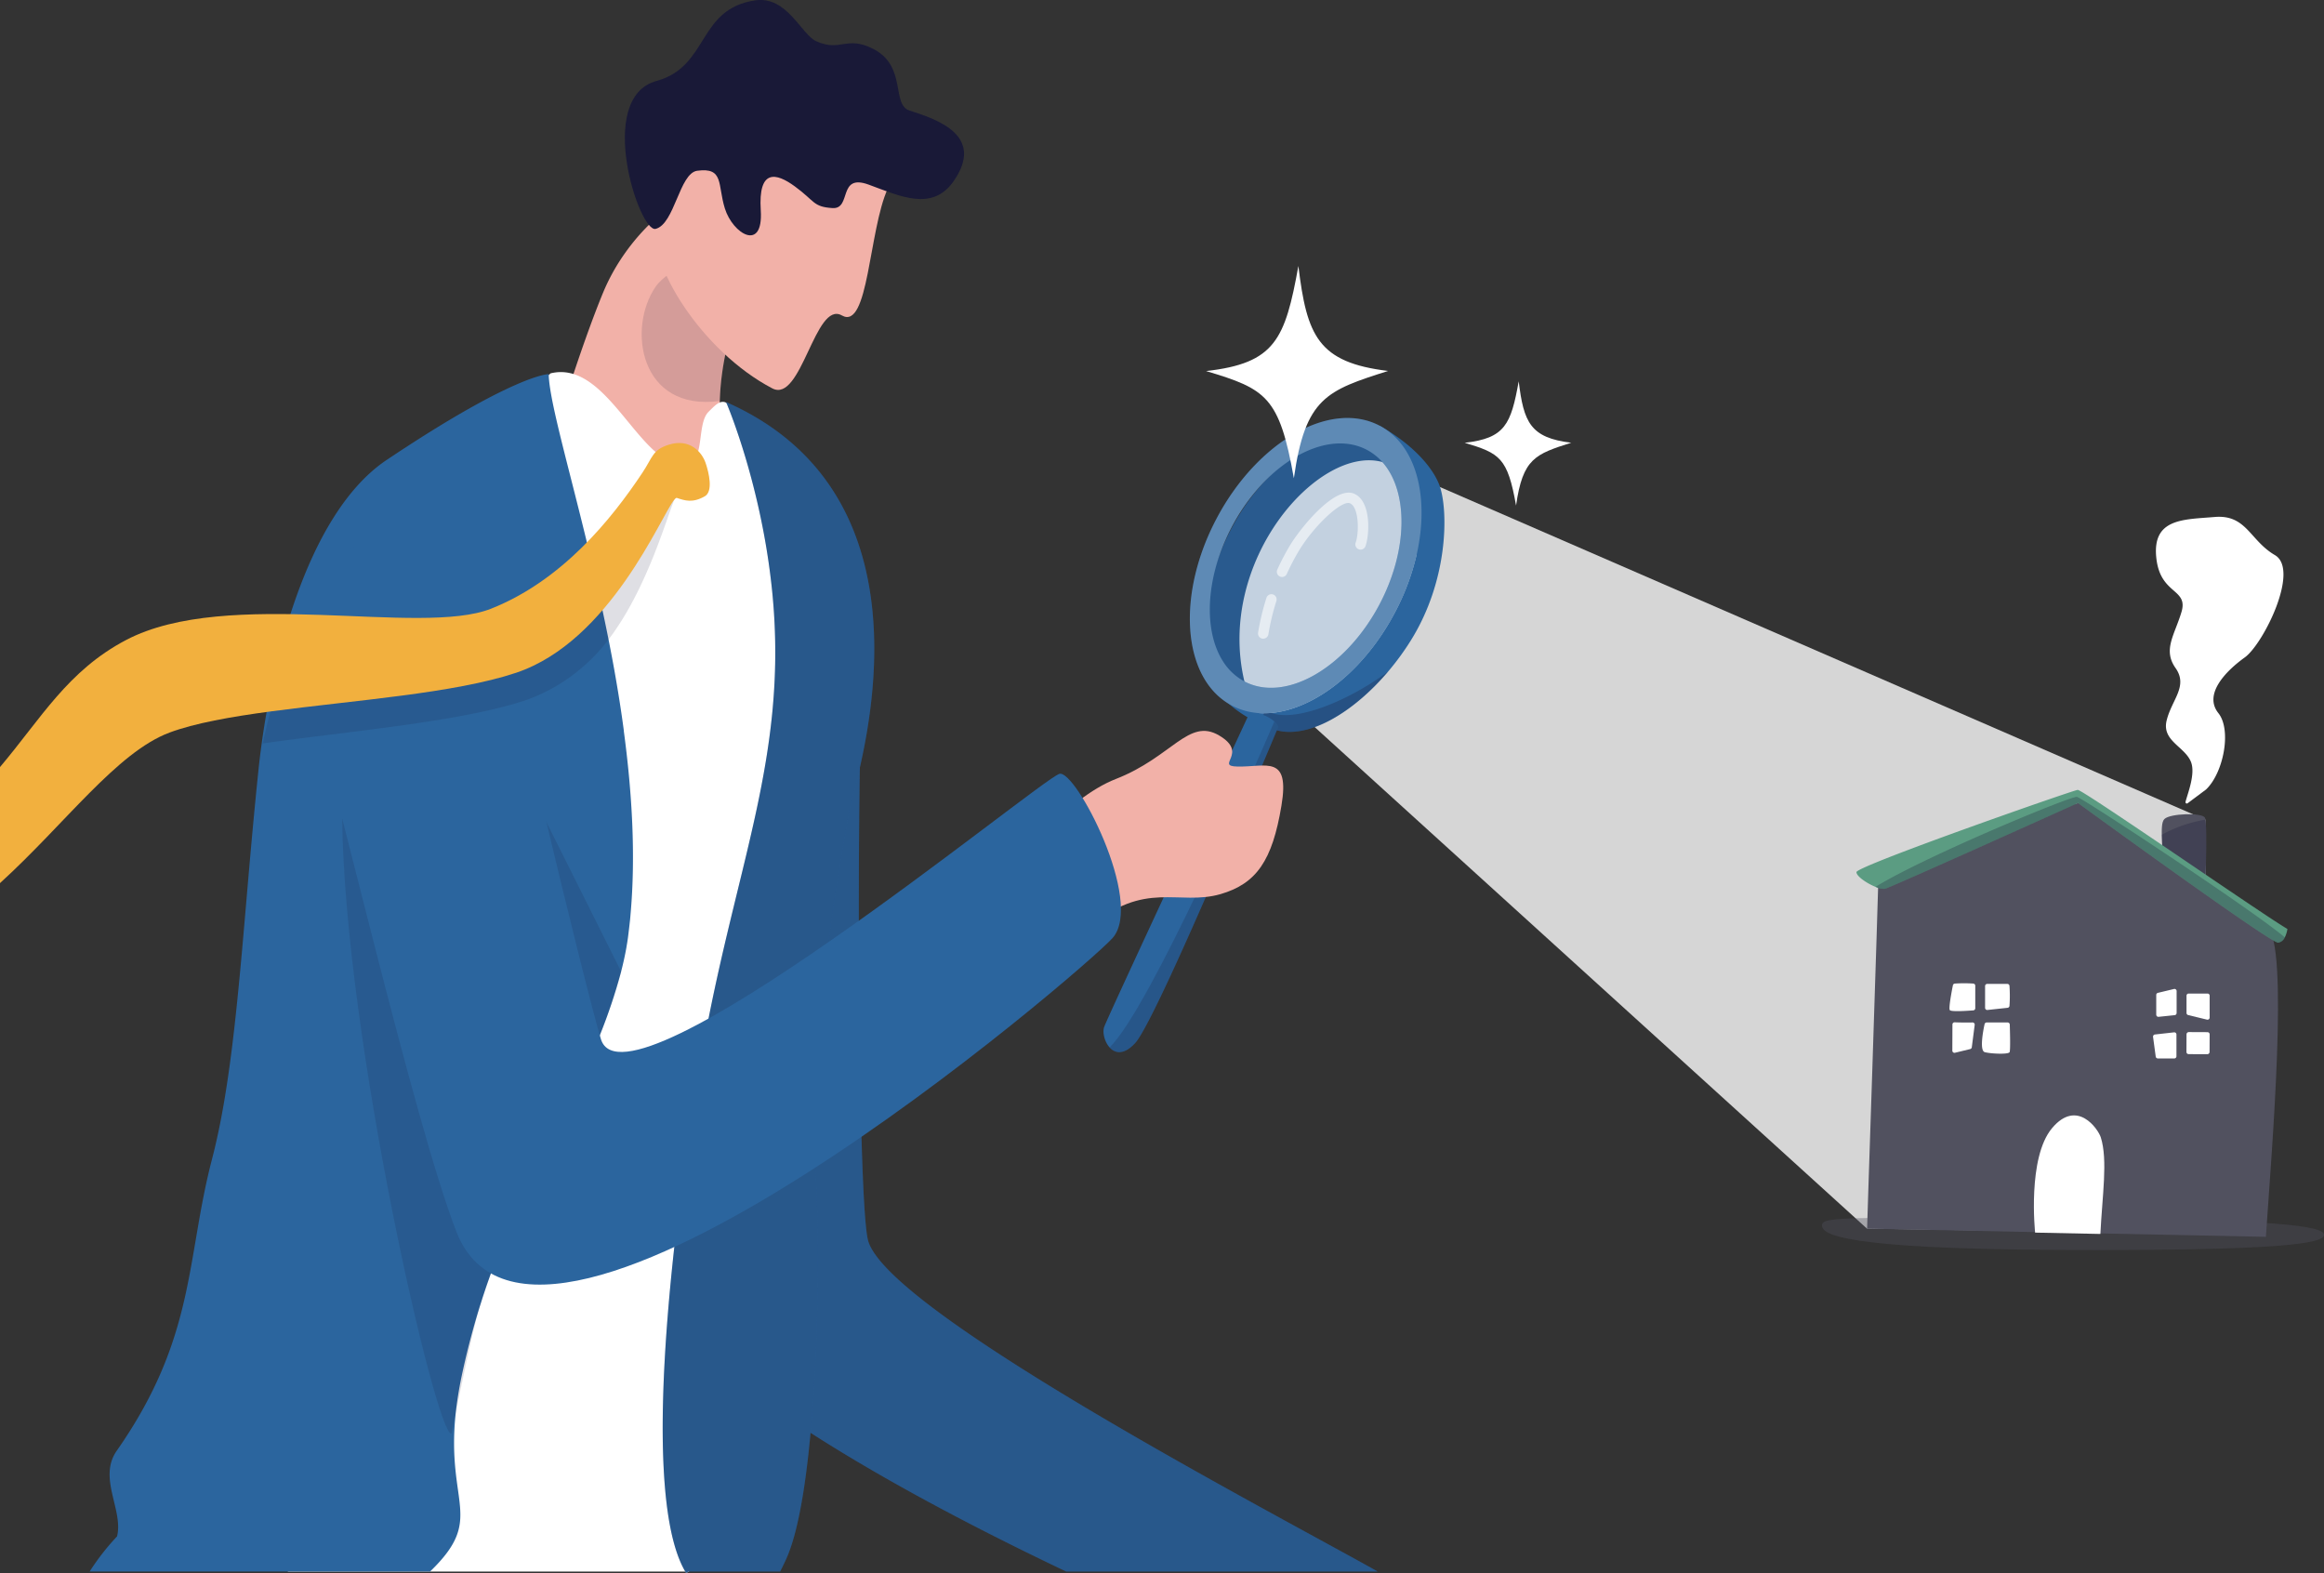 <svg xmlns="http://www.w3.org/2000/svg" width="1080" height="730.95" viewBox="0 0 1080 730.95"><rect x="0" y="0" width="1080" height="730.95" fill="#333333" stroke="none"/><g id="Слой_2" data-name="Слой 2"><g id="RealEstate01_432366792"><g id="RealEstate01_432366792-2" data-name="RealEstate01_432366792"><g opacity=".8"><path d="M642.42 214.69 1024.88 380.89 1025.24 573.38 867.63 570.93 590.85 319.61 642.42 214.69z" fill="#fff"/></g><g><path d="M562.22 316.91a41.53 41.53.0 0 0 8.93 10.24 58.93 58.93.0 0 0 8.62 6.16 65.78 65.78.0 0 0 8.61 4.27c1.08.44 2.2.87 3.35 1.28a16.26 16.26.0 0 0 1.68.51c15 3.93 35.54-8.34 51.67-27.32a122.56 122.56.0 0 0 10.56-14.45c17.51-28.08 17.34-60 13.52-71.45-2.51-7.54-10.79-18.05-25.87-27.08l-2.11-1.23L636 205.59l-1.92 2.89-4 6.06L576 296.11l-7.54 11.37-2.65 4z" fill="#2b659e"/><ellipse cx="606.77" cy="264.07" rx="65.42" ry="39.2" transform="translate(90.51 678.05) rotate(-62.24)" fill="#2b659e"/><g opacity=".15"><ellipse cx="606.77" cy="264.07" rx="65.42" ry="39.2" transform="translate(90.51 678.05) rotate(-62.24)" fill="#191937"/></g><g opacity=".72"><path d="M578.3 316.63c1.5 6.31 3.68 11.15 6.38 14.71 21.51 1.65 47.67-16.72 63.48-46.6A110.59 110.59.0 0 0 658.24 258h0C653.49 232.59 647 216.55 647 216.55a21.11 21.11.0 0 0-4.59-1.85C612.73 206.55 565 260.7 578.3 316.63z" fill="#fff"/></g><g opacity=".26"><path d="M588.38 337.58a44.34 44.34.0 0 0 3.28 5.92c.81-1.93 1.41-3.34 1.75-4.13 15 3.93 35.54-8.34 51.67-27.32-18.45 13.7-42.68 23.49-54.24 19.23h0c-1.79-.66-2.88-.54-3.41.16a1.79 1.79.0 0 0-.34.87C586.9 333.51 587.39 335.36 588.38 337.58z" fill="#191937"/></g><path d="M565.38 240.92c19-35.89 52.94-55.18 75.8-43.08.72.38 1.43.79 2.11 1.23 15.58 9.93 20.86 33.3 15 58.93h0a110.59 110.59.0 0 1-10.08 26.74c-14.33 27.07-37.16 44.7-57.32 46.54-1.15.11-2.28.16-3.41.16-.92.0-1.84.0-2.75-.1a31.32 31.32.0 0 1-12.31-3.51l-1.22-.68C549.4 314.33 546.72 276.17 565.38 240.92zm7.13 3.78q-2.28 4.34-4.06 8.71c-8.42 20.68-8.19 41.42.0 54.07a26.53 26.53.0 0 0 9.83 9.15c18.92 10 47-6 62.73-35.66 13.45-25.42 13.5-52.66 1.39-66.27a25.76 25.76.0 0 0-7.17-5.66c-.37-.2-.75-.38-1.13-.56-14.45-6.75-33.82 1-49 18A92.71 92.71.0 0 0 572.51 244.7z" fill="#2b659e"/><g opacity=".24"><path d="M565.38 240.92c19-35.89 52.94-55.18 75.8-43.08.72.38 1.43.79 2.11 1.23 15.58 9.93 20.86 33.3 15 58.93h0a110.59 110.59.0 0 1-10.08 26.74c-14.33 27.07-37.16 44.7-57.32 46.54-1.15.11-2.28.16-3.41.16-.92.0-1.84.0-2.75-.1a31.32 31.32.0 0 1-12.31-3.51l-1.22-.68C549.4 314.33 546.72 276.17 565.38 240.92zm7.13 3.78q-2.28 4.34-4.06 8.71c-8.42 20.68-8.19 41.42.0 54.07a26.53 26.53.0 0 0 9.83 9.15c18.92 10 47-6 62.73-35.66 13.45-25.42 13.5-52.66 1.39-66.27a25.76 25.76.0 0 0-7.17-5.66c-.37-.2-.75-.38-1.13-.56-14.45-6.75-33.82 1-49 18A92.71 92.71.0 0 0 572.51 244.7z" fill="#fff"/></g><path d="M515.65 486.72c2.53 2.81 6.64 3.65 11.85-2 9.17-9.87 53.93-117 64.16-141.26.81-1.93 1.41-3.34 1.75-4.13l.28-.64c.49-1-.19-2.28-1.48-3.44a16.56 16.56.0 0 0-5.12-3c-3.1-1.14-6.29-1.32-7.19.7l-.13.3c-3.77 8.26-64.25 137.55-66.64 143.94C512.26 479.58 513.23 484.05 515.65 486.72z" fill="#2b659e"/><g><g opacity=".58"><path d="M595.79 268.12a2.43 2.43.0 0 1-2.21-3.43 109.1 109.1.0 0 1 6-11.44c4.54-7.48 20.68-27.87 29.79-23.8 8.19 3.67 7 19.87 5.1 24.57a2.43 2.43.0 0 1-4.5-1.81c1.59-4 1.75-16.39-2.59-18.33-3.74-1.68-16.56 10.19-23.66 21.89A106.06 106.06.0 0 0 598 266.7 2.41 2.41.0 0 1 595.79 268.12z" fill="#fff"/></g><g opacity=".58"><path d="M587.05 296.77h-.4a2.44 2.44.0 0 1-2-2.79 115.36 115.36.0 0 1 3.89-16.18 2.42 2.42.0 1 1 4.62 1.47 109.84 109.84.0 0 0-3.72 15.5A2.42 2.42.0 0 1 587.05 296.77z" fill="#fff"/></g></g><g opacity=".2"><path d="M515.65 486.72c2.53 2.81 6.64 3.65 11.85-2 10.2-11 64.43-142.3 66.19-146 .49-1-.19-2.28-1.48-3.44C582.73 357.37 534.54 468.18 515.65 486.72z" fill="#191937"/></g></g><path d="M640.25 730.26H495.48c-38.74-18.41-82.33-41-118.8-64.46-11.18-7.18-21.69-14.44-31.19-21.68-14.51-11-26.64-22-35.16-32.63-7-8.72-11.59-17.17-13-25.14a27.52 27.52.0 0 1 .16-11.12c3.78-16.38 5.06-50.19 5-89.24-.1-88.56-7-204-7-204s33.21-9.58 62.88-11.52q3.3-.21 6.51-.3c25-.61 45.39 5.44 37.37 29.27-1.25 3.75-2.15 26.39-2.66 57.27-.34 21-.5 45.91-.48 71.24.0 35.69.44 72.29 1.24 100.4.71 25.32 1.76 43.73 3.13 48.36C413.43 610.16 591.68 703 640.25 730.26z" fill="#2b659e"/><path d="M248.63 237l64.48 29.26s41.45-25.84 31.1-40.29c-7.88-11-10.09-25.76-9.71-39.6.43-15.36 4.05-29.61 6.67-36.29 1.93-4.91 3.68-6.69 4.7-7.33a1.83 1.83.0 0 1 .93-.37l-.73-.43-26.51-16-.92-3.15L311 96.41s-19.84 13.38-30.7 39.49C270.43 159.68 254.28 209.16 248.63 237z" fill="#f2b1a8"/><g opacity=".14"><path d="M334.5 186.33c.43-15.36 4.05-29.61 6.67-36.29 1.93-4.91 3.68-6.69 4.7-7.33.08-.27.15-.54.2-.8 5.46-23.64-22.05-21.5-22.05-21.5s-2.3.87-5.38 2.39c-4.58 2.27-10.92 6-14 10.48C291.43 152.54 297.21 191.33 334.5 186.33z" fill="#191937"/></g><g opacity=".18"><path d="M640.25 730.26H495.48c-38.74-18.41-82.33-41-118.8-64.46-11.18-7.18-21.69-14.44-31.19-21.68-14.51-11-26.64-22-35.16-32.63-7-8.72-11.59-17.17-13-25.14a27.52 27.52.0 0 1 .16-11.12c3.78-16.38 5.06-50.19 5-89.24-.1-88.56-7-204-7-204s33.21-9.58 62.88-11.52q3.3-.21 6.51-.3c25-.61 45.39 5.44 37.37 29.27-1.25 3.75-2.15 26.39-2.66 57.27-.34 21-.5 45.91-.48 71.24.0 35.69.44 72.29 1.24 100.4.71 25.32 1.76 43.73 3.13 48.36C413.43 610.16 591.68 703 640.25 730.26z" fill="#191937"/></g><g><path d="M412.59 87.58c-8.91 19.38-8.87 66.12-21.36 59s-18.77 41-32.33 33.89C326.06 163.33 300.48 122 305.09 104s31.4-60.14 31.4-60.14z" fill="#f2b1a8"/><path d="M369.34 86.59c9.49 6.93 8.45 9.52 17.52 10.1s2.3-16.21 16.82-10.9 29.57 12.74 39.54-1.68c14.42-20.87-7-28.46-20.49-32.72-8.68-2.74-1.09-20.67-17-28.71-12.48-6.3-15.06 1.6-26.44-3.53-6.87-3.1-13.56-21.09-28.2-19-27.16 3.91-21.5 30.78-46 37.47-28.61 7.8-8 70.63-.4 68.73 8.84-2.22 11-25.86 19.3-27 12.53-1.7 9.41 6.4 12.86 17.5 3.68 11.85 17.94 20.49 16.69.92S360.75 80.31 369.34 86.59z" fill="#191937"/></g><path d="M370.05 448c-2.38 36.8-6.26 73.16-10.7 106.79C355 588 350 618.46 345.49 644.12 337 692 329.81 723 329.81 723a51.88 51.88.0 0 1-9.77 7.27l-1.15.69-.42-.69H133.93c-48.8-23.44-6.77-73.65-3.45-91.33 1.91-10.18 20.69-119.26 38.13-220.75 15.18-88.35 29.34-171 30.47-177.52.0-.28.07-.42.07-.42s16.37-30.86 55.86-66l.85-.76c25.72-6.28 40 39.75 60.4 42.64 12.38 1.75 6.8-18.78 13.07-24.84 2.72-2.64 5.32-5.75 8.25-4.1 1.22.69 2.51 2.22 3.88 5 11 21.91 18.51 48.5 23.42 78C373.8 323.55 374 386.42 370.05 448z" fill="#fff"/><path d="M289.91 339.81a1.23 1.23.0 0 1 0-.26c-1.27-9.63-2.81-19.15-4.48-28.53C274 247.67 255.6 192.25 255 174.26c0-.13.0-.26.0-.38s-15.87.05-75.29 39.83c-38 25.46-54.84 97.9-59.63 144.43-1.58 15.2-2.93 29.94-4.18 44.18-4.71 54-8.07 100.7-17.41 136.45C86.38 585.33 91 621.59 54.25 674.14c-8.84 12.66 3.18 27.48.15 39.79a110.35 110.35.0 0 0-12.74 16.33h158.2l.07-.07c25.69-24.81 7.26-30.9 11.87-73.75.56-5.16 1.45-10.85 2.78-17.17 2.1-9.83 4.71-20.22 8.07-31.17l.09-.29c.49-1.55 1-3.09 1.47-4.67.45-1.37.92-2.74 1.37-4.13.41-1.21.82-2.42 1.25-3.63s.85-2.4 1.28-3.62c.21-.59.43-1.19.65-1.79.65-1.75 1.37-3.58 2.13-5.48.53-1.25 1.06-2.54 1.61-3.85v0c11.37-26.72 32.31-64.34 46.22-99.5a257.77 257.77.0 0 0 9.92-29.64q1.47-5.69 2.44-11.1c.12-.76.26-1.52.38-2.28s.23-1.49.34-2.23c.36-2.8.69-5.65 1-8.48.08-.76.14-1.51.2-2.29C295.48 397.65 293.74 368.38 289.91 339.81zM50 721.5l.92-1C50.61 720.86 50.3 721.18 50 721.5z" fill="#2b659e"/><path d="M399.59 356.67c-2.08 9.14-4 15.56-4.44 18-3 15.26-6.88 39.47-10.22 63.2-1.83 13-3.5 25.94-4.79 37.13a351.1 351.1.0 0 0-1.38 67.69c.26 4 .52 7.48.67 10.62 1.11 21.72 1.08 70.89-2.75 112.48-2.25 24.56-5.83 46.48-11.28 58.56q-1.44 3.18-2.85 5.9H320l-1.15.69-.42-.69c-11.54-19.74-12.33-66.4-8.14-118.77.84-10.5 1.88-21.22 3.07-32 3.28-29.65 7.71-59.74 12.33-86.74q1.71-10 3.57-19.41C344 398.83 364.09 351.1 359.65 284.46q-.48-7.17-1.28-14c-5.13-44.78-19-79.06-20.79-83.23-.11-.28-.18-.42-.18-.42C421.78 224 408.74 316.52 399.59 356.67z" fill="#2b659e"/><g opacity=".18"><path d="M399.59 356.67c-2.08 9.14-4 15.56-4.44 18-3 15.26-6.88 39.47-10.22 63.2-1.83 13-3.5 25.94-4.79 37.13a351.1 351.1.0 0 0-1.38 67.69c.26 4 .52 7.48.67 10.62 1.11 21.72 1.08 70.89-2.75 112.48-2.25 24.56-5.83 46.48-11.28 58.56q-1.44 3.18-2.85 5.9H320l-1.15.69-.42-.69c-11.54-19.74-12.33-66.4-8.14-118.77.84-10.5 1.88-21.22 3.07-32 3.28-29.65 7.71-59.74 12.33-86.74q1.71-10 3.57-19.41C344 398.83 364.09 351.1 359.65 284.46q-.48-7.17-1.28-14c-5.13-44.78-19-79.06-20.79-83.23-.11-.28-.18-.42-.18-.42C421.78 224 408.74 316.52 399.59 356.67z" fill="#191937"/></g><path d="M474.7 439.24c17.24-6.34 12.93 7.88 31.39-8.15 25.78-22.4 41.68-10 61.12-15.61 16.75-4.87 24.08-15.67 28.3-41.1 4-23.93-7.12-17.88-20.49-18.18-10.65-.23 5.61-6.16-8.52-14.47s-21.89 10.11-48 20.27c-22.73 8.83-46.77 39.32-54.84 46.23S474.7 439.24 474.7 439.24z" fill="#f2b1a8"/><g opacity=".14"><path d="M209.78 666.17c2.11-9.92 9.56-47.3 13-58.36.49-1.55 1-3.09 1.47-4.67.45-1.37.92-2.74 1.37-4.13.41-1.21.82-2.42 1.25-3.63.62-1.78 1.27-3.58 1.93-5.4s1.37-3.59 2.13-5.49c.53-1.25 1.06-2.54 1.61-3.85v0c14.67-34.47 45.27-87.09 56.14-129.15l-39.38-78.75L159 380.33C160.21 483.53 203 668.21 209.78 666.17z" fill="#191937"/></g><path d="M279.3 483c12 37.76 203.15-120.17 213-123.4 7.4-2.42 39.65 59.4 24.73 76.29-12.27 13.9-267.53 233.53-305 136.3C192.34 521.29 156 363 138.43 302.11c-13.7-47.56 98.27-91.78 91.5-35.79C228.27 280.09 273.41 464.49 279.3 483z" fill="#2b659e"/><g><g opacity=".14"><path d="M315.24 229.25c-2.92-1-14.36 54.59-43.51 79.88a81.76 81.76.0 0 1-27.39 16.24c-29.91 10.05-82.77 14.47-122.29 20.11 3.33-14.82 5.77-25.38 16.38-43.37 30.09 1.15 78.75-.38 94.15-6.48a119.21 119.21.0 0 0 30.7-18.18c17.08-13.7 30.15-30.73 39.66-45 4.84-7.29 3.47-16 11-18.38C324 210.86 319 230.49 315.24 229.25z" fill="#191937"/></g><path d="M327.53 230.62c-5.73 3.24-9.22 2-13 .75-.27-.09-.67.2-1.18.82-6.25 7.66-29.76 65.73-73.43 80.41-28.57 9.6-75.64 12.83-114.23 18-18.6 2.5-35.24 5.46-46.88 9.8-24.49 9.14-48.53 42.41-78.84 70V356.48C19 334 31.45 311.61 58.67 297.36c47.12-24.69 136.65-1.49 169.51-14.5s55.8-41.3 70.36-63.19c4.84-7.29 4.61-10.57 12.17-13 10-3.19 15.54 3.65 17.17 8.37S331.46 228.4 327.53 230.62z" fill="#f2b03e"/></g><path d="M680.67 205.76c18.77-2.12 21.49-8.56 25.1-28.57 2.3 19 5.36 26.25 24.4 28.54-16.66 5.31-22.52 7.24-25.63 29.18C700.59 212.64 697 210.65 680.67 205.76z" fill="#fff"/><path d="M560.49 172.42c32.06-3.62 36.71-14.63 42.89-48.82 3.93 32.5 9.15 44.85 41.7 48.77-28.48 9.07-38.49 12.36-43.8 49.86C594.53 184.17 588.31 180.77 560.49 172.42z" fill="#fff"/><g><g opacity=".37"><path d="M1080 573.82c0 4.07-20.7 7.47-122.7 7s-110.59-7.33-110.58-11.4 8.63-3.77 110.64-3.33S1080 569.75 1080 573.82z" fill="#51515f"/></g><path d="M1005 411.72c.77-17.27-1.83-28.53.85-31.15s17.27-3 18.79-.67-.18 42.45-.18 42.45z" fill="#51515f"/><path d="M1025.19 366.86c8.07-7.67 12-27.58 5.74-35.47-7.1-8.89 3.61-19.69 12.25-25.9s25.73-40.69 14-47.55-13.19-19-28.09-17.7c-14.46 1.22-29.06.58-27 19.13 1.87 17.14 15 14 11.67 25.05-3.23 10.78-8.73 17.51-2.75 26s-1.83 14.72-4.16 24.48c-2.22 9.35 8.38 12 11.29 19.05 2.3 5.54-1.56 14.92-2.48 18.63a.62.62.0 0 0 1 .65z" fill="#fff"/><g opacity=".28"><path d="M1024.42 422.35 1005 411.72c.45-10.25-.27-18.38-.38-23.85a64.23 64.23.0 0 1 20.29-7C1025.9 387.57 1024.42 422.35 1024.42 422.35z" fill="#191937"/></g><path d="M1053 574.73l-185.33-3.8s1-31.9 2.22-67.67c.06-1.92.13-3.85.19-5.79 1.4-43 2.9-89.43 2.91-91.78.0-4.42 85.13-31.05 92.81-32.55s77.61 50 87.82 57.72S1055.69 534.81 1053 574.73z" fill="#51515f"/><path d="M1063 431.67a13.06 13.06.0 0 1-1.23 3.94 4 4 0 0 1-3.09 2.44c-3.53.24-93-64.91-93-64.91S879.07 412.19 876 413a8.72 8.72.0 0 1-4.45-.9c-4-1.62-8.84-4.9-8.83-6.84.0-2.82 100.52-38 102.82-38.21S1051.81 425.22 1063 431.67z" fill="#5b9c82"/><g><path d="M1025.89 461.68h-8.78a1 1 0 0 0-1 1v8a1 1 0 0 0 .76 1l8.77 2.13a1 1 0 0 0 1.22-.95V462.8A1 1 0 0 0 1025.89 461.68z" fill="#fff"/><rect x="1016.27" y="479.32" width="10.25" height="10.75" rx=".98" transform="translate(532.32 1504) rotate(-89.75)" fill="#fff"/><path d="M1011.51 461.62v9.1a1 1 0 0 1-.88 1l-7.5.78a1 1 0 0 1-1.09-1v-9.14a1 1 0 0 1 .75-1l7.52-1.8a1 1 0 0 1 1.21 1z" fill="#fff"/><path d="M1011.43 480.63v10.21a1 1 0 0 1-1 1h-7.63a1 1 0 0 1-1-.85l-1.24-9.17a1 1 0 0 1 .86-1.11l8.92-1A1 1 0 0 1 1011.43 480.63z" fill="#fff"/></g><g><path d="M933.84 458.18a66 66 0 0 1 0 9.2 1 1 0 0 1-.91.93l-9.29 1a1 1 0 0 1-1.14-1V458.2a1 1 0 0 1 1-1h9.28A1 1 0 0 1 933.84 458.18z" fill="#fff"/><path d="M917 457.05a62.46 62.46.0 0 0-8.52.0 1 1 0 0 0-.94.82c-.51 2.55-2.07 10.65-1.43 11.51s8.15.34 10.83.13a1 1 0 0 0 1-1v-10.41A1 1 0 0 0 917 457.05z" fill="#fff"/><path d="M932.94 475.12c-2.92.0-7.75.0-9.68.0a1 1 0 0 0-1 .81c-.62 2.86-2.48 12.36.13 13 3.07.78 10.94 1.07 11.49.0.45-.85.19-9.82.09-12.84A1 1 0 0 0 932.94 475.12z" fill="#fff"/><path d="M916.62 475.12c-2.73.09-6.44.0-8.23-.07a1 1 0 0 0-1.06 1l-.05 12.14a1 1 0 0 0 1.27 1l7-1.7a1 1 0 0 0 .78-.86l1.34-10.37A1 1 0 0 0 916.62 475.12z" fill="#fff"/></g><path d="M976.08 573.39c.86-17.61 3.53-34.39.19-44.88-1.24-3.87-11-18.09-22.62-4.32s-7.9 48.58-7.9 48.58z" fill="#fff"/><g opacity=".28"><path d="M1061.81 435.61a4 4 0 0 1-3.09 2.44c-3.53.24-93-64.91-93-64.91S879.07 412.19 876 413a8.72 8.72.0 0 1-4.45-.9c24-14.65 91-42.3 93.63-41.81S1047.54 423.36 1061.81 435.61z" fill="#191937"/></g></g></g></g></g></svg>